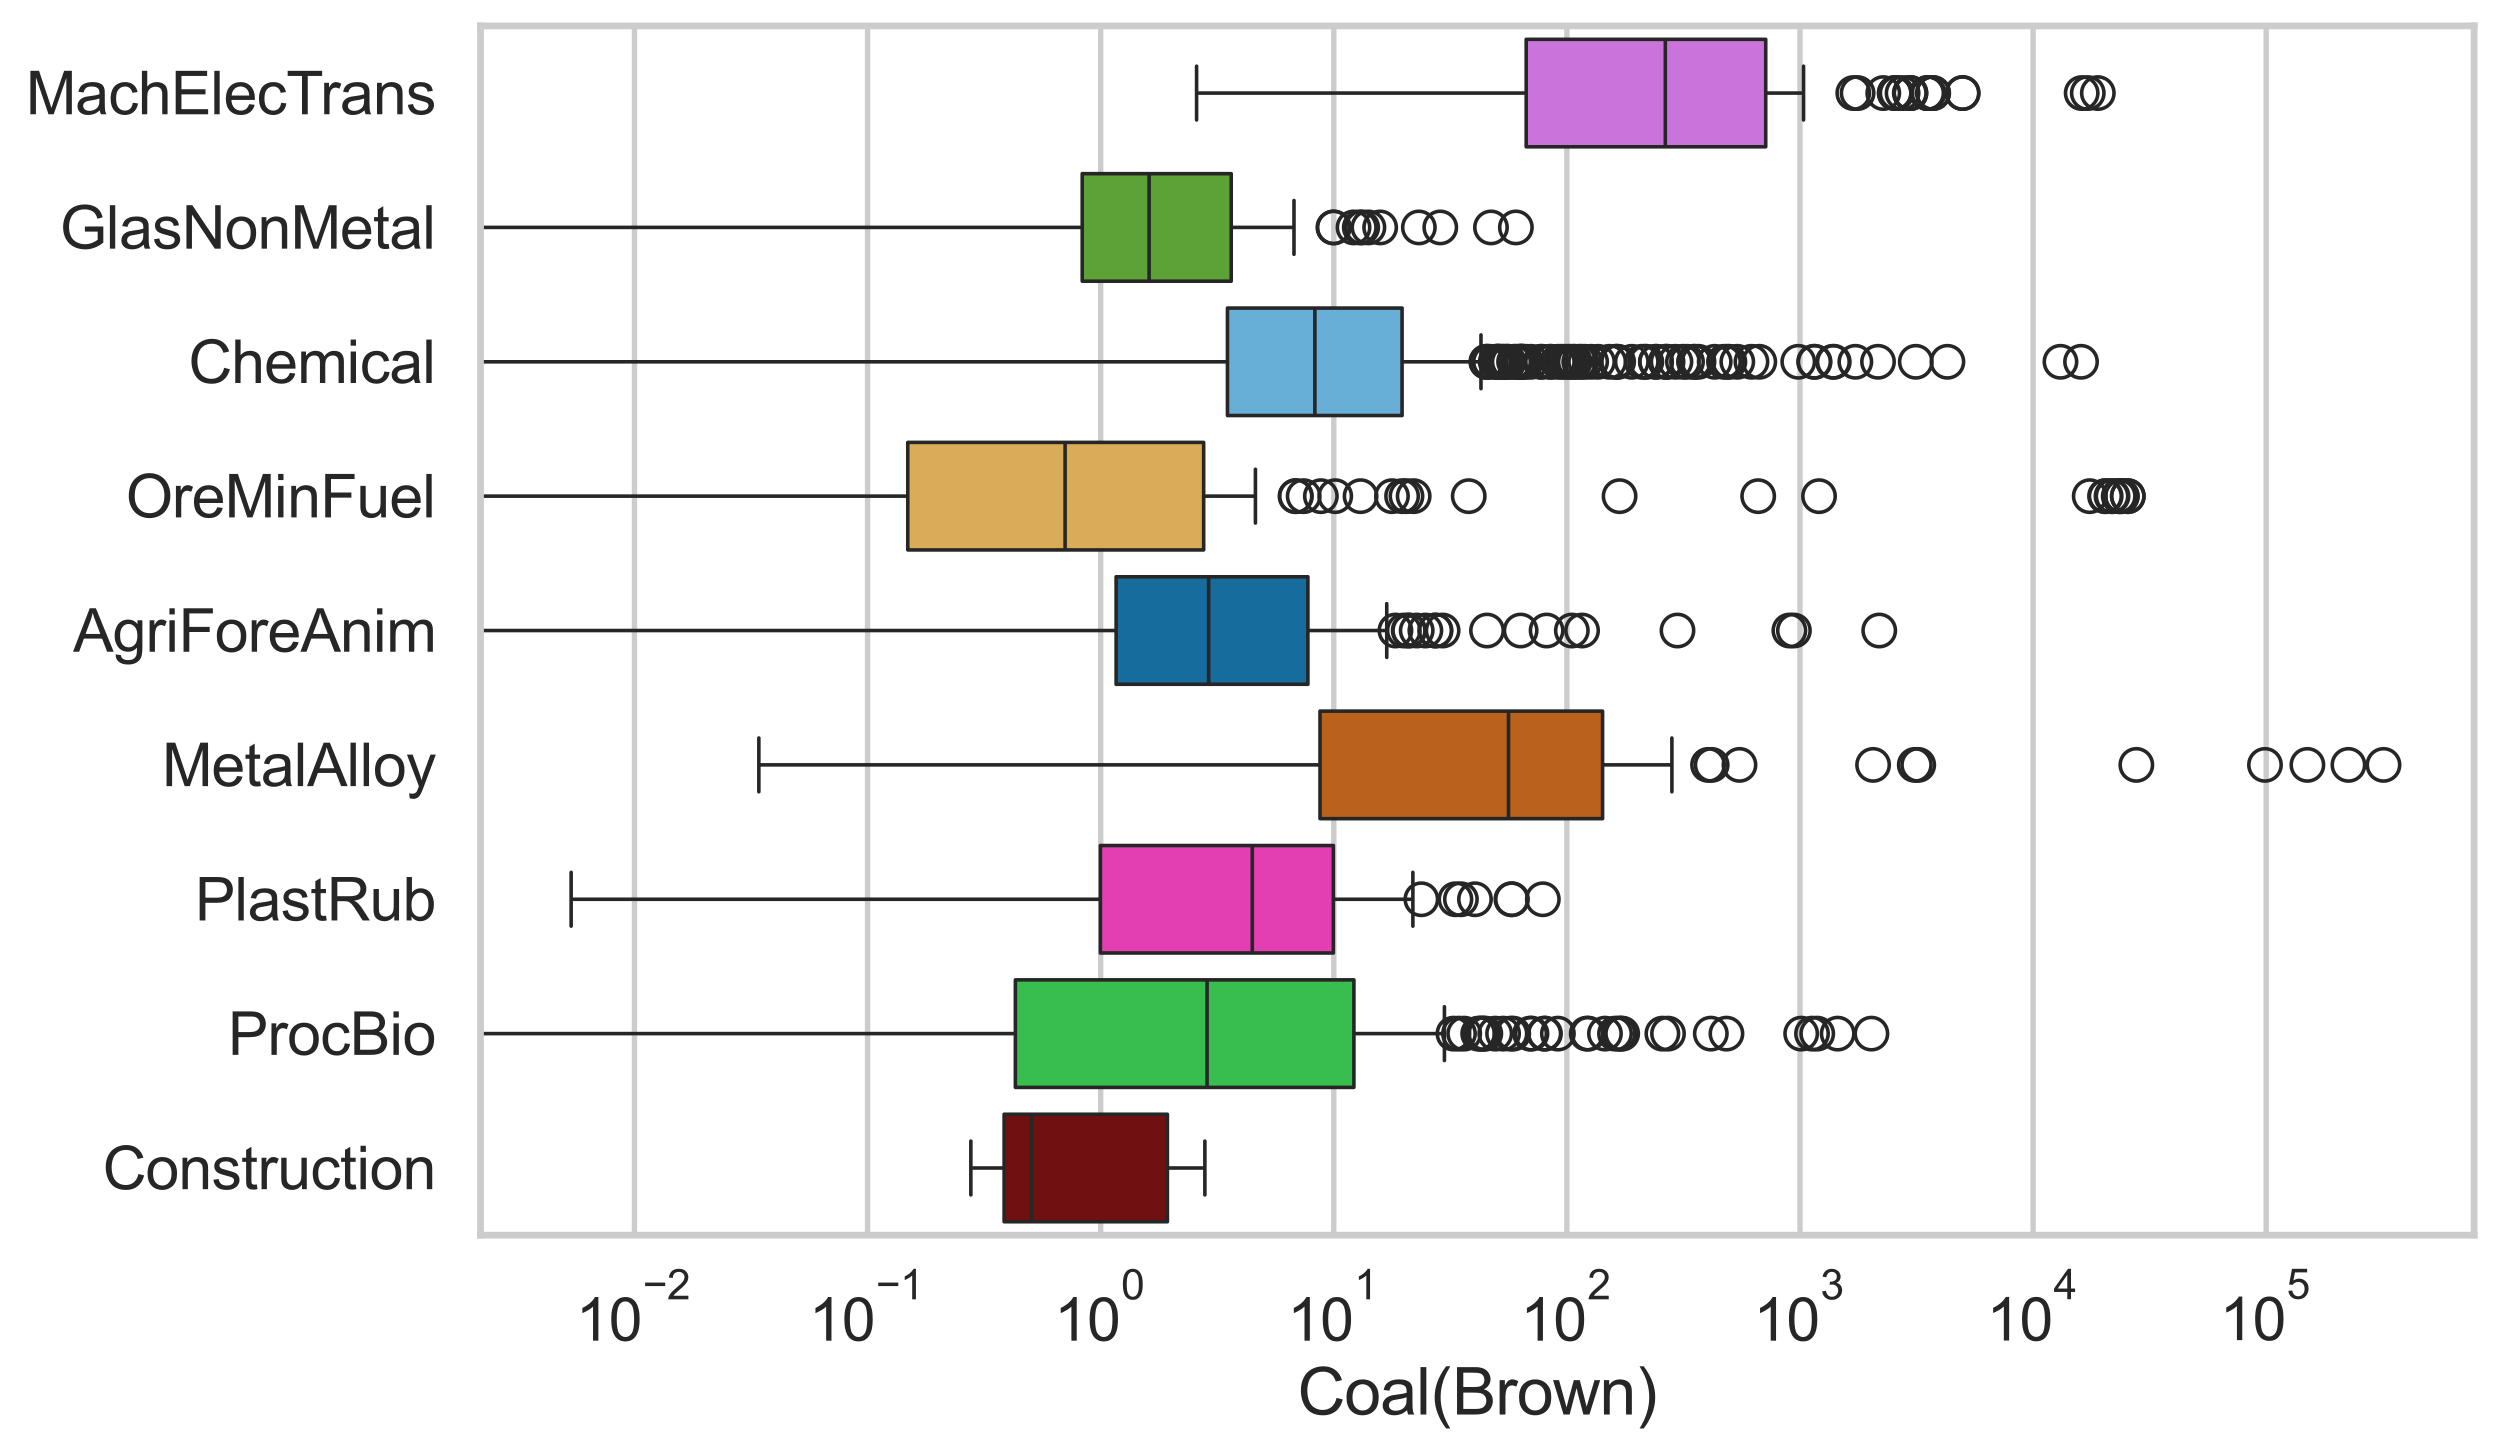 <?xml version="1.0" encoding="utf-8" standalone="no"?>
<!DOCTYPE svg PUBLIC "-//W3C//DTD SVG 1.1//EN"
  "http://www.w3.org/Graphics/SVG/1.1/DTD/svg11.dtd">
<svg xmlns:xlink="http://www.w3.org/1999/xlink" width="695.577pt" height="404.551pt" viewBox="0 0 695.577 404.551" xmlns="http://www.w3.org/2000/svg" version="1.1">
 <defs>
  <style type="text/css">*{stroke-linejoin: round; stroke-linecap: butt}</style>
 </defs>
 <g id="figure_1">
  <g id="patch_1">
   <path d="M 0 404.551 
L 695.577 404.551 
L 695.577 0 
L 0 0 
z
" style="fill: #ffffff"/>
  </g>
  <g id="axes_1">
   <g id="patch_2">
    <path d="M 133.697 343.665 
L 688.377 343.665 
L 688.377 7.2 
L 133.697 7.2 
z
" style="fill: #ffffff"/>
   </g>
   <g id="matplotlib.axis_1">
    <g id="xtick_1">
     <g id="line2d_1">
      <path d="M 176.527 343.665 
L 176.527 7.2 
" clip-path="url(#pd2c108f493)" style="fill: none; stroke: #cccccc; stroke-width: 1.5; stroke-linecap: round"/>
     </g>
     <g id="text_1">
      <!-- $\mathdefault{10^{-2}}$ -->
      <g style="fill: #262626" transform="translate(160.192 373.18) scale(0.165 -0.165)">
       <defs>
        <path id="ArialMT-31" d="M 2384 0 
L 1822 0 
L 1822 3584 
Q 1619 3391 1289 3197 
Q 959 3003 697 2906 
L 697 3450 
Q 1169 3672 1522 3987 
Q 1875 4303 2022 4600 
L 2384 4600 
L 2384 0 
z
" transform="scale(0.016)"/>
        <path id="ArialMT-30" d="M 266 2259 
Q 266 3072 433 3567 
Q 600 4063 929 4331 
Q 1259 4600 1759 4600 
Q 2128 4600 2406 4451 
Q 2684 4303 2865 4023 
Q 3047 3744 3150 3342 
Q 3253 2941 3253 2259 
Q 3253 1453 3087 958 
Q 2922 463 2592 192 
Q 2263 -78 1759 -78 
Q 1097 -78 719 397 
Q 266 969 266 2259 
z
M 844 2259 
Q 844 1131 1108 757 
Q 1372 384 1759 384 
Q 2147 384 2411 759 
Q 2675 1134 2675 2259 
Q 2675 3391 2411 3762 
Q 2147 4134 1753 4134 
Q 1366 4134 1134 3806 
Q 844 3388 844 2259 
z
" transform="scale(0.016)"/>
        <path id="ArialMT-2212" d="M 3381 1997 
L 356 1997 
L 356 2522 
L 3381 2522 
L 3381 1997 
z
" transform="scale(0.016)"/>
        <path id="ArialMT-32" d="M 3222 541 
L 3222 0 
L 194 0 
Q 188 203 259 391 
Q 375 700 629 1000 
Q 884 1300 1366 1694 
Q 2113 2306 2375 2664 
Q 2638 3022 2638 3341 
Q 2638 3675 2398 3904 
Q 2159 4134 1775 4134 
Q 1369 4134 1125 3890 
Q 881 3647 878 3216 
L 300 3275 
Q 359 3922 746 4261 
Q 1134 4600 1788 4600 
Q 2447 4600 2831 4234 
Q 3216 3869 3216 3328 
Q 3216 3053 3103 2787 
Q 2991 2522 2730 2228 
Q 2469 1934 1863 1422 
Q 1356 997 1212 845 
Q 1069 694 975 541 
L 3222 541 
z
" transform="scale(0.016)"/>
       </defs>
       <use xlink:href="#ArialMT-31" transform="translate(0 0.994)"/>
       <use xlink:href="#ArialMT-30" transform="translate(55.615 0.994)"/>
       <use xlink:href="#ArialMT-2212" transform="translate(112.973 70.688) scale(0.7)"/>
       <use xlink:href="#ArialMT-32" transform="translate(153.852 70.688) scale(0.7)"/>
      </g>
     </g>
    </g>
    <g id="xtick_2">
     <g id="line2d_2">
      <path d="M 241.383 343.665 
L 241.383 7.2 
" clip-path="url(#pd2c108f493)" style="fill: none; stroke: #cccccc; stroke-width: 1.5; stroke-linecap: round"/>
     </g>
     <g id="text_2">
      <!-- $\mathdefault{10^{-1}}$ -->
      <g style="fill: #262626" transform="translate(225.048 373.18) scale(0.165 -0.165)">
       <use xlink:href="#ArialMT-31" transform="translate(0 0.994)"/>
       <use xlink:href="#ArialMT-30" transform="translate(55.615 0.994)"/>
       <use xlink:href="#ArialMT-2212" transform="translate(112.973 70.688) scale(0.7)"/>
       <use xlink:href="#ArialMT-31" transform="translate(153.852 70.688) scale(0.7)"/>
      </g>
     </g>
    </g>
    <g id="xtick_3">
     <g id="line2d_3">
      <path d="M 306.24 343.665 
L 306.24 7.2 
" clip-path="url(#pd2c108f493)" style="fill: none; stroke: #cccccc; stroke-width: 1.5; stroke-linecap: round"/>
     </g>
     <g id="text_3">
      <!-- $\mathdefault{10^{0}}$ -->
      <g style="fill: #262626" transform="translate(293.287 373.18) scale(0.165 -0.165)">
       <use xlink:href="#ArialMT-31" transform="translate(0 0.994)"/>
       <use xlink:href="#ArialMT-30" transform="translate(55.615 0.994)"/>
       <use xlink:href="#ArialMT-30" transform="translate(112.973 70.688) scale(0.7)"/>
      </g>
     </g>
    </g>
    <g id="xtick_4">
     <g id="line2d_4">
      <path d="M 371.097 343.665 
L 371.097 7.2 
" clip-path="url(#pd2c108f493)" style="fill: none; stroke: #cccccc; stroke-width: 1.5; stroke-linecap: round"/>
     </g>
     <g id="text_4">
      <!-- $\mathdefault{10^{1}}$ -->
      <g style="fill: #262626" transform="translate(358.144 373.18) scale(0.165 -0.165)">
       <use xlink:href="#ArialMT-31" transform="translate(0 0.994)"/>
       <use xlink:href="#ArialMT-30" transform="translate(55.615 0.994)"/>
       <use xlink:href="#ArialMT-31" transform="translate(112.973 70.688) scale(0.7)"/>
      </g>
     </g>
    </g>
    <g id="xtick_5">
     <g id="line2d_5">
      <path d="M 435.953 343.665 
L 435.953 7.2 
" clip-path="url(#pd2c108f493)" style="fill: none; stroke: #cccccc; stroke-width: 1.5; stroke-linecap: round"/>
     </g>
     <g id="text_5">
      <!-- $\mathdefault{10^{2}}$ -->
      <g style="fill: #262626" transform="translate(423.001 373.18) scale(0.165 -0.165)">
       <use xlink:href="#ArialMT-31" transform="translate(0 0.994)"/>
       <use xlink:href="#ArialMT-30" transform="translate(55.615 0.994)"/>
       <use xlink:href="#ArialMT-32" transform="translate(112.973 70.688) scale(0.7)"/>
      </g>
     </g>
    </g>
    <g id="xtick_6">
     <g id="line2d_6">
      <path d="M 500.81 343.665 
L 500.81 7.2 
" clip-path="url(#pd2c108f493)" style="fill: none; stroke: #cccccc; stroke-width: 1.5; stroke-linecap: round"/>
     </g>
     <g id="text_6">
      <!-- $\mathdefault{10^{3}}$ -->
      <g style="fill: #262626" transform="translate(487.857 373.18) scale(0.165 -0.165)">
       <defs>
        <path id="ArialMT-33" d="M 269 1209 
L 831 1284 
Q 928 806 1161 595 
Q 1394 384 1728 384 
Q 2125 384 2398 659 
Q 2672 934 2672 1341 
Q 2672 1728 2419 1979 
Q 2166 2231 1775 2231 
Q 1616 2231 1378 2169 
L 1441 2663 
Q 1497 2656 1531 2656 
Q 1891 2656 2178 2843 
Q 2466 3031 2466 3422 
Q 2466 3731 2256 3934 
Q 2047 4138 1716 4138 
Q 1388 4138 1169 3931 
Q 950 3725 888 3313 
L 325 3413 
Q 428 3978 793 4289 
Q 1159 4600 1703 4600 
Q 2078 4600 2393 4439 
Q 2709 4278 2876 4000 
Q 3044 3722 3044 3409 
Q 3044 3113 2884 2869 
Q 2725 2625 2413 2481 
Q 2819 2388 3044 2092 
Q 3269 1797 3269 1353 
Q 3269 753 2831 336 
Q 2394 -81 1725 -81 
Q 1122 -81 723 278 
Q 325 638 269 1209 
z
" transform="scale(0.016)"/>
       </defs>
       <use xlink:href="#ArialMT-31" transform="translate(0 0.994)"/>
       <use xlink:href="#ArialMT-30" transform="translate(55.615 0.994)"/>
       <use xlink:href="#ArialMT-33" transform="translate(112.973 70.688) scale(0.7)"/>
      </g>
     </g>
    </g>
    <g id="xtick_7">
     <g id="line2d_7">
      <path d="M 565.667 343.665 
L 565.667 7.2 
" clip-path="url(#pd2c108f493)" style="fill: none; stroke: #cccccc; stroke-width: 1.5; stroke-linecap: round"/>
     </g>
     <g id="text_7">
      <!-- $\mathdefault{10^{4}}$ -->
      <g style="fill: #262626" transform="translate(552.714 373.015) scale(0.165 -0.165)">
       <defs>
        <path id="ArialMT-34" d="M 2069 0 
L 2069 1097 
L 81 1097 
L 81 1613 
L 2172 4581 
L 2631 4581 
L 2631 1613 
L 3250 1613 
L 3250 1097 
L 2631 1097 
L 2631 0 
L 2069 0 
z
M 2069 1613 
L 2069 3678 
L 634 1613 
L 2069 1613 
z
" transform="scale(0.016)"/>
       </defs>
       <use xlink:href="#ArialMT-31" transform="translate(0 0.202)"/>
       <use xlink:href="#ArialMT-30" transform="translate(55.615 0.202)"/>
       <use xlink:href="#ArialMT-34" transform="translate(112.973 69.895) scale(0.7)"/>
      </g>
     </g>
    </g>
    <g id="xtick_8">
     <g id="line2d_8">
      <path d="M 630.523 343.665 
L 630.523 7.2 
" clip-path="url(#pd2c108f493)" style="fill: none; stroke: #cccccc; stroke-width: 1.5; stroke-linecap: round"/>
     </g>
     <g id="text_8">
      <!-- $\mathdefault{10^{5}}$ -->
      <g style="fill: #262626" transform="translate(617.571 373.015) scale(0.165 -0.165)">
       <defs>
        <path id="ArialMT-35" d="M 266 1200 
L 856 1250 
Q 922 819 1161 601 
Q 1400 384 1738 384 
Q 2144 384 2425 690 
Q 2706 997 2706 1503 
Q 2706 1984 2436 2262 
Q 2166 2541 1728 2541 
Q 1456 2541 1237 2417 
Q 1019 2294 894 2097 
L 366 2166 
L 809 4519 
L 3088 4519 
L 3088 3981 
L 1259 3981 
L 1013 2750 
Q 1425 3038 1878 3038 
Q 2478 3038 2890 2622 
Q 3303 2206 3303 1553 
Q 3303 931 2941 478 
Q 2500 -78 1738 -78 
Q 1113 -78 717 272 
Q 322 622 266 1200 
z
" transform="scale(0.016)"/>
       </defs>
       <use xlink:href="#ArialMT-31" transform="translate(0 0.88)"/>
       <use xlink:href="#ArialMT-30" transform="translate(55.615 0.88)"/>
       <use xlink:href="#ArialMT-35" transform="translate(112.973 70.573) scale(0.7)"/>
      </g>
     </g>
    </g>
    <g id="xtick_9"/>
    <g id="xtick_10"/>
    <g id="xtick_11"/>
    <g id="xtick_12"/>
    <g id="xtick_13"/>
    <g id="xtick_14"/>
    <g id="xtick_15"/>
    <g id="xtick_16"/>
    <g id="xtick_17"/>
    <g id="xtick_18"/>
    <g id="xtick_19"/>
    <g id="xtick_20"/>
    <g id="xtick_21"/>
    <g id="xtick_22"/>
    <g id="xtick_23"/>
    <g id="xtick_24"/>
    <g id="xtick_25"/>
    <g id="xtick_26"/>
    <g id="xtick_27"/>
    <g id="xtick_28"/>
    <g id="xtick_29"/>
    <g id="xtick_30"/>
    <g id="xtick_31"/>
    <g id="xtick_32"/>
    <g id="xtick_33"/>
    <g id="xtick_34"/>
    <g id="xtick_35"/>
    <g id="xtick_36"/>
    <g id="xtick_37"/>
    <g id="xtick_38"/>
    <g id="xtick_39"/>
    <g id="xtick_40"/>
    <g id="xtick_41"/>
    <g id="xtick_42"/>
    <g id="xtick_43"/>
    <g id="xtick_44"/>
    <g id="xtick_45"/>
    <g id="xtick_46"/>
    <g id="xtick_47"/>
    <g id="xtick_48"/>
    <g id="xtick_49"/>
    <g id="xtick_50"/>
    <g id="xtick_51"/>
    <g id="xtick_52"/>
    <g id="xtick_53"/>
    <g id="xtick_54"/>
    <g id="xtick_55"/>
    <g id="xtick_56"/>
    <g id="xtick_57"/>
    <g id="xtick_58"/>
    <g id="xtick_59"/>
    <g id="xtick_60"/>
    <g id="xtick_61"/>
    <g id="xtick_62"/>
    <g id="xtick_63"/>
    <g id="xtick_64"/>
    <g id="xtick_65"/>
    <g id="xtick_66"/>
    <g id="xtick_67"/>
    <g id="xtick_68"/>
    <g id="xtick_69"/>
    <g id="xtick_70"/>
    <g id="xtick_71"/>
    <g id="xtick_72"/>
    <g id="xtick_73"/>
    <g id="xtick_74"/>
    <g id="xtick_75"/>
    <g id="xtick_76"/>
    <g id="xtick_77"/>
    <g id="text_9">
     <!-- Coal(Brown) -->
     <g style="fill: #262626" transform="translate(361.025 393.563) scale(0.18 -0.18)">
      <defs>
       <path id="ArialMT-43" d="M 3763 1606 
L 4369 1453 
Q 4178 706 3683 314 
Q 3188 -78 2472 -78 
Q 1731 -78 1267 223 
Q 803 525 561 1097 
Q 319 1669 319 2325 
Q 319 3041 592 3573 
Q 866 4106 1370 4382 
Q 1875 4659 2481 4659 
Q 3169 4659 3637 4309 
Q 4106 3959 4291 3325 
L 3694 3184 
Q 3534 3684 3231 3912 
Q 2928 4141 2469 4141 
Q 1941 4141 1586 3887 
Q 1231 3634 1087 3207 
Q 944 2781 944 2328 
Q 944 1744 1114 1308 
Q 1284 872 1643 656 
Q 2003 441 2422 441 
Q 2931 441 3284 734 
Q 3638 1028 3763 1606 
z
" transform="scale(0.016)"/>
       <path id="ArialMT-6f" d="M 213 1659 
Q 213 2581 725 3025 
Q 1153 3394 1769 3394 
Q 2453 3394 2887 2945 
Q 3322 2497 3322 1706 
Q 3322 1066 3130 698 
Q 2938 331 2570 128 
Q 2203 -75 1769 -75 
Q 1072 -75 642 372 
Q 213 819 213 1659 
z
M 791 1659 
Q 791 1022 1069 705 
Q 1347 388 1769 388 
Q 2188 388 2466 706 
Q 2744 1025 2744 1678 
Q 2744 2294 2464 2611 
Q 2184 2928 1769 2928 
Q 1347 2928 1069 2612 
Q 791 2297 791 1659 
z
" transform="scale(0.016)"/>
       <path id="ArialMT-61" d="M 2588 409 
Q 2275 144 1986 34 
Q 1697 -75 1366 -75 
Q 819 -75 525 192 
Q 231 459 231 875 
Q 231 1119 342 1320 
Q 453 1522 633 1644 
Q 813 1766 1038 1828 
Q 1203 1872 1538 1913 
Q 2219 1994 2541 2106 
Q 2544 2222 2544 2253 
Q 2544 2597 2384 2738 
Q 2169 2928 1744 2928 
Q 1347 2928 1158 2789 
Q 969 2650 878 2297 
L 328 2372 
Q 403 2725 575 2942 
Q 747 3159 1072 3276 
Q 1397 3394 1825 3394 
Q 2250 3394 2515 3294 
Q 2781 3194 2906 3042 
Q 3031 2891 3081 2659 
Q 3109 2516 3109 2141 
L 3109 1391 
Q 3109 606 3145 398 
Q 3181 191 3288 0 
L 2700 0 
Q 2613 175 2588 409 
z
M 2541 1666 
Q 2234 1541 1622 1453 
Q 1275 1403 1131 1340 
Q 988 1278 909 1158 
Q 831 1038 831 891 
Q 831 666 1001 516 
Q 1172 366 1500 366 
Q 1825 366 2078 508 
Q 2331 650 2450 897 
Q 2541 1088 2541 1459 
L 2541 1666 
z
" transform="scale(0.016)"/>
       <path id="ArialMT-6c" d="M 409 0 
L 409 4581 
L 972 4581 
L 972 0 
L 409 0 
z
" transform="scale(0.016)"/>
       <path id="ArialMT-28" d="M 1497 -1347 
Q 1031 -759 709 28 
Q 388 816 388 1659 
Q 388 2403 628 3084 
Q 909 3875 1497 4659 
L 1900 4659 
Q 1522 4009 1400 3731 
Q 1209 3300 1100 2831 
Q 966 2247 966 1656 
Q 966 153 1900 -1347 
L 1497 -1347 
z
" transform="scale(0.016)"/>
       <path id="ArialMT-42" d="M 469 0 
L 469 4581 
L 2188 4581 
Q 2713 4581 3030 4442 
Q 3347 4303 3526 4014 
Q 3706 3725 3706 3409 
Q 3706 3116 3547 2856 
Q 3388 2597 3066 2438 
Q 3481 2316 3704 2022 
Q 3928 1728 3928 1328 
Q 3928 1006 3792 729 
Q 3656 453 3456 303 
Q 3256 153 2954 76 
Q 2653 0 2216 0 
L 469 0 
z
M 1075 2656 
L 2066 2656 
Q 2469 2656 2644 2709 
Q 2875 2778 2992 2937 
Q 3109 3097 3109 3338 
Q 3109 3566 3000 3739 
Q 2891 3913 2687 3977 
Q 2484 4041 1991 4041 
L 1075 4041 
L 1075 2656 
z
M 1075 541 
L 2216 541 
Q 2509 541 2628 563 
Q 2838 600 2978 687 
Q 3119 775 3209 942 
Q 3300 1109 3300 1328 
Q 3300 1584 3169 1773 
Q 3038 1963 2805 2039 
Q 2572 2116 2134 2116 
L 1075 2116 
L 1075 541 
z
" transform="scale(0.016)"/>
       <path id="ArialMT-72" d="M 416 0 
L 416 3319 
L 922 3319 
L 922 2816 
Q 1116 3169 1280 3281 
Q 1444 3394 1641 3394 
Q 1925 3394 2219 3213 
L 2025 2691 
Q 1819 2813 1613 2813 
Q 1428 2813 1281 2702 
Q 1134 2591 1072 2394 
Q 978 2094 978 1738 
L 978 0 
L 416 0 
z
" transform="scale(0.016)"/>
       <path id="ArialMT-77" d="M 1034 0 
L 19 3319 
L 600 3319 
L 1128 1403 
L 1325 691 
Q 1338 744 1497 1375 
L 2025 3319 
L 2603 3319 
L 3100 1394 
L 3266 759 
L 3456 1400 
L 4025 3319 
L 4572 3319 
L 3534 0 
L 2950 0 
L 2422 1988 
L 2294 2553 
L 1622 0 
L 1034 0 
z
" transform="scale(0.016)"/>
       <path id="ArialMT-6e" d="M 422 0 
L 422 3319 
L 928 3319 
L 928 2847 
Q 1294 3394 1984 3394 
Q 2284 3394 2536 3286 
Q 2788 3178 2913 3003 
Q 3038 2828 3088 2588 
Q 3119 2431 3119 2041 
L 3119 0 
L 2556 0 
L 2556 2019 
Q 2556 2363 2490 2533 
Q 2425 2703 2258 2804 
Q 2091 2906 1866 2906 
Q 1506 2906 1245 2678 
Q 984 2450 984 1813 
L 984 0 
L 422 0 
z
" transform="scale(0.016)"/>
       <path id="ArialMT-29" d="M 791 -1347 
L 388 -1347 
Q 1322 153 1322 1656 
Q 1322 2244 1188 2822 
Q 1081 3291 891 3722 
Q 769 4003 388 4659 
L 791 4659 
Q 1378 3875 1659 3084 
Q 1900 2403 1900 1659 
Q 1900 816 1576 28 
Q 1253 -759 791 -1347 
z
" transform="scale(0.016)"/>
      </defs>
      <use xlink:href="#ArialMT-43"/>
      <use xlink:href="#ArialMT-6f" transform="translate(72.217 0)"/>
      <use xlink:href="#ArialMT-61" transform="translate(127.832 0)"/>
      <use xlink:href="#ArialMT-6c" transform="translate(183.447 0)"/>
      <use xlink:href="#ArialMT-28" transform="translate(205.664 0)"/>
      <use xlink:href="#ArialMT-42" transform="translate(238.965 0)"/>
      <use xlink:href="#ArialMT-72" transform="translate(305.664 0)"/>
      <use xlink:href="#ArialMT-6f" transform="translate(338.965 0)"/>
      <use xlink:href="#ArialMT-77" transform="translate(394.58 0)"/>
      <use xlink:href="#ArialMT-6e" transform="translate(466.797 0)"/>
      <use xlink:href="#ArialMT-29" transform="translate(522.412 0)"/>
     </g>
    </g>
   </g>
   <g id="matplotlib.axis_2">
    <g id="ytick_1">
     <g id="text_10">
      <!-- MachElecTrans -->
      <g style="fill: #262626" transform="translate(7.2 31.798) scale(0.165 -0.165)">
       <defs>
        <path id="ArialMT-4d" d="M 475 0 
L 475 4581 
L 1388 4581 
L 2472 1338 
Q 2622 884 2691 659 
Q 2769 909 2934 1394 
L 4031 4581 
L 4847 4581 
L 4847 0 
L 4263 0 
L 4263 3834 
L 2931 0 
L 2384 0 
L 1059 3900 
L 1059 0 
L 475 0 
z
" transform="scale(0.016)"/>
        <path id="ArialMT-63" d="M 2588 1216 
L 3141 1144 
Q 3050 572 2676 248 
Q 2303 -75 1759 -75 
Q 1078 -75 664 370 
Q 250 816 250 1647 
Q 250 2184 428 2587 
Q 606 2991 970 3192 
Q 1334 3394 1763 3394 
Q 2303 3394 2647 3120 
Q 2991 2847 3088 2344 
L 2541 2259 
Q 2463 2594 2264 2762 
Q 2066 2931 1784 2931 
Q 1359 2931 1093 2626 
Q 828 2322 828 1663 
Q 828 994 1084 691 
Q 1341 388 1753 388 
Q 2084 388 2306 591 
Q 2528 794 2588 1216 
z
" transform="scale(0.016)"/>
        <path id="ArialMT-68" d="M 422 0 
L 422 4581 
L 984 4581 
L 984 2938 
Q 1378 3394 1978 3394 
Q 2347 3394 2619 3248 
Q 2891 3103 3008 2847 
Q 3125 2591 3125 2103 
L 3125 0 
L 2563 0 
L 2563 2103 
Q 2563 2525 2380 2717 
Q 2197 2909 1863 2909 
Q 1613 2909 1392 2779 
Q 1172 2650 1078 2428 
Q 984 2206 984 1816 
L 984 0 
L 422 0 
z
" transform="scale(0.016)"/>
        <path id="ArialMT-45" d="M 506 0 
L 506 4581 
L 3819 4581 
L 3819 4041 
L 1113 4041 
L 1113 2638 
L 3647 2638 
L 3647 2100 
L 1113 2100 
L 1113 541 
L 3925 541 
L 3925 0 
L 506 0 
z
" transform="scale(0.016)"/>
        <path id="ArialMT-65" d="M 2694 1069 
L 3275 997 
Q 3138 488 2766 206 
Q 2394 -75 1816 -75 
Q 1088 -75 661 373 
Q 234 822 234 1631 
Q 234 2469 665 2931 
Q 1097 3394 1784 3394 
Q 2450 3394 2872 2941 
Q 3294 2488 3294 1666 
Q 3294 1616 3291 1516 
L 816 1516 
Q 847 969 1125 678 
Q 1403 388 1819 388 
Q 2128 388 2347 550 
Q 2566 713 2694 1069 
z
M 847 1978 
L 2700 1978 
Q 2663 2397 2488 2606 
Q 2219 2931 1791 2931 
Q 1403 2931 1139 2672 
Q 875 2413 847 1978 
z
" transform="scale(0.016)"/>
        <path id="ArialMT-54" d="M 1659 0 
L 1659 4041 
L 150 4041 
L 150 4581 
L 3781 4581 
L 3781 4041 
L 2266 4041 
L 2266 0 
L 1659 0 
z
" transform="scale(0.016)"/>
        <path id="ArialMT-73" d="M 197 991 
L 753 1078 
Q 800 744 1014 566 
Q 1228 388 1613 388 
Q 2000 388 2187 545 
Q 2375 703 2375 916 
Q 2375 1106 2209 1216 
Q 2094 1291 1634 1406 
Q 1016 1563 777 1677 
Q 538 1791 414 1992 
Q 291 2194 291 2438 
Q 291 2659 392 2848 
Q 494 3038 669 3163 
Q 800 3259 1026 3326 
Q 1253 3394 1513 3394 
Q 1903 3394 2198 3281 
Q 2494 3169 2634 2976 
Q 2775 2784 2828 2463 
L 2278 2388 
Q 2241 2644 2061 2787 
Q 1881 2931 1553 2931 
Q 1166 2931 1000 2803 
Q 834 2675 834 2503 
Q 834 2394 903 2306 
Q 972 2216 1119 2156 
Q 1203 2125 1616 2013 
Q 2213 1853 2448 1751 
Q 2684 1650 2818 1456 
Q 2953 1263 2953 975 
Q 2953 694 2789 445 
Q 2625 197 2315 61 
Q 2006 -75 1616 -75 
Q 969 -75 630 194 
Q 291 463 197 991 
z
" transform="scale(0.016)"/>
       </defs>
       <use xlink:href="#ArialMT-4d"/>
       <use xlink:href="#ArialMT-61" transform="translate(83.301 0)"/>
       <use xlink:href="#ArialMT-63" transform="translate(138.916 0)"/>
       <use xlink:href="#ArialMT-68" transform="translate(188.916 0)"/>
       <use xlink:href="#ArialMT-45" transform="translate(244.531 0)"/>
       <use xlink:href="#ArialMT-6c" transform="translate(311.23 0)"/>
       <use xlink:href="#ArialMT-65" transform="translate(333.447 0)"/>
       <use xlink:href="#ArialMT-63" transform="translate(389.062 0)"/>
       <use xlink:href="#ArialMT-54" transform="translate(439.062 0)"/>
       <use xlink:href="#ArialMT-72" transform="translate(496.396 0)"/>
       <use xlink:href="#ArialMT-61" transform="translate(529.697 0)"/>
       <use xlink:href="#ArialMT-6e" transform="translate(585.312 0)"/>
       <use xlink:href="#ArialMT-73" transform="translate(640.928 0)"/>
      </g>
     </g>
    </g>
    <g id="ytick_2">
     <g id="text_11">
      <!-- GlasNonMetal -->
      <g style="fill: #262626" transform="translate(16.659 69.183) scale(0.165 -0.165)">
       <defs>
        <path id="ArialMT-47" d="M 2638 1797 
L 2638 2334 
L 4578 2338 
L 4578 638 
Q 4131 281 3656 101 
Q 3181 -78 2681 -78 
Q 2006 -78 1454 211 
Q 903 500 622 1047 
Q 341 1594 341 2269 
Q 341 2938 620 3517 
Q 900 4097 1425 4378 
Q 1950 4659 2634 4659 
Q 3131 4659 3532 4498 
Q 3934 4338 4162 4050 
Q 4391 3763 4509 3300 
L 3963 3150 
Q 3859 3500 3706 3700 
Q 3553 3900 3268 4020 
Q 2984 4141 2638 4141 
Q 2222 4141 1919 4014 
Q 1616 3888 1430 3681 
Q 1244 3475 1141 3228 
Q 966 2803 966 2306 
Q 966 1694 1177 1281 
Q 1388 869 1791 669 
Q 2194 469 2647 469 
Q 3041 469 3416 620 
Q 3791 772 3984 944 
L 3984 1797 
L 2638 1797 
z
" transform="scale(0.016)"/>
        <path id="ArialMT-4e" d="M 488 0 
L 488 4581 
L 1109 4581 
L 3516 984 
L 3516 4581 
L 4097 4581 
L 4097 0 
L 3475 0 
L 1069 3600 
L 1069 0 
L 488 0 
z
" transform="scale(0.016)"/>
        <path id="ArialMT-74" d="M 1650 503 
L 1731 6 
Q 1494 -44 1306 -44 
Q 1000 -44 831 53 
Q 663 150 594 308 
Q 525 466 525 972 
L 525 2881 
L 113 2881 
L 113 3319 
L 525 3319 
L 525 4141 
L 1084 4478 
L 1084 3319 
L 1650 3319 
L 1650 2881 
L 1084 2881 
L 1084 941 
Q 1084 700 1114 631 
Q 1144 563 1211 522 
Q 1278 481 1403 481 
Q 1497 481 1650 503 
z
" transform="scale(0.016)"/>
       </defs>
       <use xlink:href="#ArialMT-47"/>
       <use xlink:href="#ArialMT-6c" transform="translate(77.783 0)"/>
       <use xlink:href="#ArialMT-61" transform="translate(100 0)"/>
       <use xlink:href="#ArialMT-73" transform="translate(155.615 0)"/>
       <use xlink:href="#ArialMT-4e" transform="translate(205.615 0)"/>
       <use xlink:href="#ArialMT-6f" transform="translate(277.832 0)"/>
       <use xlink:href="#ArialMT-6e" transform="translate(333.447 0)"/>
       <use xlink:href="#ArialMT-4d" transform="translate(389.062 0)"/>
       <use xlink:href="#ArialMT-65" transform="translate(472.363 0)"/>
       <use xlink:href="#ArialMT-74" transform="translate(527.979 0)"/>
       <use xlink:href="#ArialMT-61" transform="translate(555.762 0)"/>
       <use xlink:href="#ArialMT-6c" transform="translate(611.377 0)"/>
      </g>
     </g>
    </g>
    <g id="ytick_3">
     <g id="text_12">
      <!-- Chemical -->
      <g style="fill: #262626" transform="translate(52.428 106.568) scale(0.165 -0.165)">
       <defs>
        <path id="ArialMT-6d" d="M 422 0 
L 422 3319 
L 925 3319 
L 925 2853 
Q 1081 3097 1340 3245 
Q 1600 3394 1931 3394 
Q 2300 3394 2536 3241 
Q 2772 3088 2869 2813 
Q 3263 3394 3894 3394 
Q 4388 3394 4653 3120 
Q 4919 2847 4919 2278 
L 4919 0 
L 4359 0 
L 4359 2091 
Q 4359 2428 4304 2576 
Q 4250 2725 4106 2815 
Q 3963 2906 3769 2906 
Q 3419 2906 3187 2673 
Q 2956 2441 2956 1928 
L 2956 0 
L 2394 0 
L 2394 2156 
Q 2394 2531 2256 2718 
Q 2119 2906 1806 2906 
Q 1569 2906 1367 2781 
Q 1166 2656 1075 2415 
Q 984 2175 984 1722 
L 984 0 
L 422 0 
z
" transform="scale(0.016)"/>
        <path id="ArialMT-69" d="M 425 3934 
L 425 4581 
L 988 4581 
L 988 3934 
L 425 3934 
z
M 425 0 
L 425 3319 
L 988 3319 
L 988 0 
L 425 0 
z
" transform="scale(0.016)"/>
       </defs>
       <use xlink:href="#ArialMT-43"/>
       <use xlink:href="#ArialMT-68" transform="translate(72.217 0)"/>
       <use xlink:href="#ArialMT-65" transform="translate(127.832 0)"/>
       <use xlink:href="#ArialMT-6d" transform="translate(183.447 0)"/>
       <use xlink:href="#ArialMT-69" transform="translate(266.748 0)"/>
       <use xlink:href="#ArialMT-63" transform="translate(288.965 0)"/>
       <use xlink:href="#ArialMT-61" transform="translate(338.965 0)"/>
       <use xlink:href="#ArialMT-6c" transform="translate(394.58 0)"/>
      </g>
     </g>
    </g>
    <g id="ytick_4">
     <g id="text_13">
      <!-- OreMinFuel -->
      <g style="fill: #262626" transform="translate(35.013 143.953) scale(0.165 -0.165)">
       <defs>
        <path id="ArialMT-4f" d="M 309 2231 
Q 309 3372 921 4017 
Q 1534 4663 2503 4663 
Q 3138 4663 3647 4359 
Q 4156 4056 4423 3514 
Q 4691 2972 4691 2284 
Q 4691 1588 4409 1038 
Q 4128 488 3612 205 
Q 3097 -78 2500 -78 
Q 1853 -78 1343 234 
Q 834 547 571 1087 
Q 309 1628 309 2231 
z
M 934 2222 
Q 934 1394 1379 917 
Q 1825 441 2497 441 
Q 3181 441 3623 922 
Q 4066 1403 4066 2288 
Q 4066 2847 3877 3264 
Q 3688 3681 3323 3911 
Q 2959 4141 2506 4141 
Q 1863 4141 1398 3698 
Q 934 3256 934 2222 
z
" transform="scale(0.016)"/>
        <path id="ArialMT-46" d="M 525 0 
L 525 4581 
L 3616 4581 
L 3616 4041 
L 1131 4041 
L 1131 2622 
L 3281 2622 
L 3281 2081 
L 1131 2081 
L 1131 0 
L 525 0 
z
" transform="scale(0.016)"/>
        <path id="ArialMT-75" d="M 2597 0 
L 2597 488 
Q 2209 -75 1544 -75 
Q 1250 -75 995 37 
Q 741 150 617 320 
Q 494 491 444 738 
Q 409 903 409 1263 
L 409 3319 
L 972 3319 
L 972 1478 
Q 972 1038 1006 884 
Q 1059 663 1231 536 
Q 1403 409 1656 409 
Q 1909 409 2131 539 
Q 2353 669 2445 892 
Q 2538 1116 2538 1541 
L 2538 3319 
L 3100 3319 
L 3100 0 
L 2597 0 
z
" transform="scale(0.016)"/>
       </defs>
       <use xlink:href="#ArialMT-4f"/>
       <use xlink:href="#ArialMT-72" transform="translate(77.783 0)"/>
       <use xlink:href="#ArialMT-65" transform="translate(111.084 0)"/>
       <use xlink:href="#ArialMT-4d" transform="translate(166.699 0)"/>
       <use xlink:href="#ArialMT-69" transform="translate(250 0)"/>
       <use xlink:href="#ArialMT-6e" transform="translate(272.217 0)"/>
       <use xlink:href="#ArialMT-46" transform="translate(327.832 0)"/>
       <use xlink:href="#ArialMT-75" transform="translate(388.916 0)"/>
       <use xlink:href="#ArialMT-65" transform="translate(444.531 0)"/>
       <use xlink:href="#ArialMT-6c" transform="translate(500.146 0)"/>
      </g>
     </g>
    </g>
    <g id="ytick_5">
     <g id="text_14">
      <!-- AgriForeAnim -->
      <g style="fill: #262626" transform="translate(20.341 181.337) scale(0.165 -0.165)">
       <defs>
        <path id="ArialMT-41" d="M -9 0 
L 1750 4581 
L 2403 4581 
L 4278 0 
L 3588 0 
L 3053 1388 
L 1138 1388 
L 634 0 
L -9 0 
z
M 1313 1881 
L 2866 1881 
L 2388 3150 
Q 2169 3728 2063 4100 
Q 1975 3659 1816 3225 
L 1313 1881 
z
" transform="scale(0.016)"/>
        <path id="ArialMT-67" d="M 319 -275 
L 866 -356 
Q 900 -609 1056 -725 
Q 1266 -881 1628 -881 
Q 2019 -881 2231 -725 
Q 2444 -569 2519 -288 
Q 2563 -116 2559 434 
Q 2191 0 1641 0 
Q 956 0 581 494 
Q 206 988 206 1678 
Q 206 2153 378 2554 
Q 550 2956 876 3175 
Q 1203 3394 1644 3394 
Q 2231 3394 2613 2919 
L 2613 3319 
L 3131 3319 
L 3131 450 
Q 3131 -325 2973 -648 
Q 2816 -972 2473 -1159 
Q 2131 -1347 1631 -1347 
Q 1038 -1347 672 -1080 
Q 306 -813 319 -275 
z
M 784 1719 
Q 784 1066 1043 766 
Q 1303 466 1694 466 
Q 2081 466 2343 764 
Q 2606 1063 2606 1700 
Q 2606 2309 2336 2618 
Q 2066 2928 1684 2928 
Q 1309 2928 1046 2623 
Q 784 2319 784 1719 
z
" transform="scale(0.016)"/>
       </defs>
       <use xlink:href="#ArialMT-41"/>
       <use xlink:href="#ArialMT-67" transform="translate(66.699 0)"/>
       <use xlink:href="#ArialMT-72" transform="translate(122.314 0)"/>
       <use xlink:href="#ArialMT-69" transform="translate(155.615 0)"/>
       <use xlink:href="#ArialMT-46" transform="translate(177.832 0)"/>
       <use xlink:href="#ArialMT-6f" transform="translate(238.916 0)"/>
       <use xlink:href="#ArialMT-72" transform="translate(294.531 0)"/>
       <use xlink:href="#ArialMT-65" transform="translate(327.832 0)"/>
       <use xlink:href="#ArialMT-41" transform="translate(383.447 0)"/>
       <use xlink:href="#ArialMT-6e" transform="translate(450.146 0)"/>
       <use xlink:href="#ArialMT-69" transform="translate(505.762 0)"/>
       <use xlink:href="#ArialMT-6d" transform="translate(527.979 0)"/>
      </g>
     </g>
    </g>
    <g id="ytick_6">
     <g id="text_15">
      <!-- MetalAlloy -->
      <g style="fill: #262626" transform="translate(45.088 218.722) scale(0.165 -0.165)">
       <defs>
        <path id="ArialMT-79" d="M 397 -1278 
L 334 -750 
Q 519 -800 656 -800 
Q 844 -800 956 -737 
Q 1069 -675 1141 -563 
Q 1194 -478 1313 -144 
Q 1328 -97 1363 -6 
L 103 3319 
L 709 3319 
L 1400 1397 
Q 1534 1031 1641 628 
Q 1738 1016 1872 1384 
L 2581 3319 
L 3144 3319 
L 1881 -56 
Q 1678 -603 1566 -809 
Q 1416 -1088 1222 -1217 
Q 1028 -1347 759 -1347 
Q 597 -1347 397 -1278 
z
" transform="scale(0.016)"/>
       </defs>
       <use xlink:href="#ArialMT-4d"/>
       <use xlink:href="#ArialMT-65" transform="translate(83.301 0)"/>
       <use xlink:href="#ArialMT-74" transform="translate(138.916 0)"/>
       <use xlink:href="#ArialMT-61" transform="translate(166.699 0)"/>
       <use xlink:href="#ArialMT-6c" transform="translate(222.314 0)"/>
       <use xlink:href="#ArialMT-41" transform="translate(244.531 0)"/>
       <use xlink:href="#ArialMT-6c" transform="translate(311.23 0)"/>
       <use xlink:href="#ArialMT-6c" transform="translate(333.447 0)"/>
       <use xlink:href="#ArialMT-6f" transform="translate(355.664 0)"/>
       <use xlink:href="#ArialMT-79" transform="translate(411.279 0)"/>
      </g>
     </g>
    </g>
    <g id="ytick_7">
     <g id="text_16">
      <!-- PlastRub -->
      <g style="fill: #262626" transform="translate(54.248 256.107) scale(0.165 -0.165)">
       <defs>
        <path id="ArialMT-50" d="M 494 0 
L 494 4581 
L 2222 4581 
Q 2678 4581 2919 4538 
Q 3256 4481 3484 4323 
Q 3713 4166 3852 3881 
Q 3991 3597 3991 3256 
Q 3991 2672 3619 2267 
Q 3247 1863 2275 1863 
L 1100 1863 
L 1100 0 
L 494 0 
z
M 1100 2403 
L 2284 2403 
Q 2872 2403 3119 2622 
Q 3366 2841 3366 3238 
Q 3366 3525 3220 3729 
Q 3075 3934 2838 4000 
Q 2684 4041 2272 4041 
L 1100 4041 
L 1100 2403 
z
" transform="scale(0.016)"/>
        <path id="ArialMT-52" d="M 503 0 
L 503 4581 
L 2534 4581 
Q 3147 4581 3465 4457 
Q 3784 4334 3975 4021 
Q 4166 3709 4166 3331 
Q 4166 2844 3850 2509 
Q 3534 2175 2875 2084 
Q 3116 1969 3241 1856 
Q 3506 1613 3744 1247 
L 4541 0 
L 3778 0 
L 3172 953 
Q 2906 1366 2734 1584 
Q 2563 1803 2427 1890 
Q 2291 1978 2150 2013 
Q 2047 2034 1813 2034 
L 1109 2034 
L 1109 0 
L 503 0 
z
M 1109 2559 
L 2413 2559 
Q 2828 2559 3062 2645 
Q 3297 2731 3419 2920 
Q 3541 3109 3541 3331 
Q 3541 3656 3305 3865 
Q 3069 4075 2559 4075 
L 1109 4075 
L 1109 2559 
z
" transform="scale(0.016)"/>
        <path id="ArialMT-62" d="M 941 0 
L 419 0 
L 419 4581 
L 981 4581 
L 981 2947 
Q 1338 3394 1891 3394 
Q 2197 3394 2470 3270 
Q 2744 3147 2920 2923 
Q 3097 2700 3197 2384 
Q 3297 2069 3297 1709 
Q 3297 856 2875 390 
Q 2453 -75 1863 -75 
Q 1275 -75 941 416 
L 941 0 
z
M 934 1684 
Q 934 1088 1097 822 
Q 1363 388 1816 388 
Q 2184 388 2453 708 
Q 2722 1028 2722 1663 
Q 2722 2313 2464 2622 
Q 2206 2931 1841 2931 
Q 1472 2931 1203 2611 
Q 934 2291 934 1684 
z
" transform="scale(0.016)"/>
       </defs>
       <use xlink:href="#ArialMT-50"/>
       <use xlink:href="#ArialMT-6c" transform="translate(66.699 0)"/>
       <use xlink:href="#ArialMT-61" transform="translate(88.916 0)"/>
       <use xlink:href="#ArialMT-73" transform="translate(144.531 0)"/>
       <use xlink:href="#ArialMT-74" transform="translate(194.531 0)"/>
       <use xlink:href="#ArialMT-52" transform="translate(222.314 0)"/>
       <use xlink:href="#ArialMT-75" transform="translate(294.531 0)"/>
       <use xlink:href="#ArialMT-62" transform="translate(350.146 0)"/>
      </g>
     </g>
    </g>
    <g id="ytick_8">
     <g id="text_17">
      <!-- ProcBio -->
      <g style="fill: #262626" transform="translate(63.424 293.492) scale(0.165 -0.165)">
       <use xlink:href="#ArialMT-50"/>
       <use xlink:href="#ArialMT-72" transform="translate(66.699 0)"/>
       <use xlink:href="#ArialMT-6f" transform="translate(100 0)"/>
       <use xlink:href="#ArialMT-63" transform="translate(155.615 0)"/>
       <use xlink:href="#ArialMT-42" transform="translate(205.615 0)"/>
       <use xlink:href="#ArialMT-69" transform="translate(272.314 0)"/>
       <use xlink:href="#ArialMT-6f" transform="translate(294.531 0)"/>
      </g>
     </g>
    </g>
    <g id="ytick_9">
     <g id="text_18">
      <!-- Construction -->
      <g style="fill: #262626" transform="translate(28.575 330.877) scale(0.165 -0.165)">
       <use xlink:href="#ArialMT-43"/>
       <use xlink:href="#ArialMT-6f" transform="translate(72.217 0)"/>
       <use xlink:href="#ArialMT-6e" transform="translate(127.832 0)"/>
       <use xlink:href="#ArialMT-73" transform="translate(183.447 0)"/>
       <use xlink:href="#ArialMT-74" transform="translate(233.447 0)"/>
       <use xlink:href="#ArialMT-72" transform="translate(261.23 0)"/>
       <use xlink:href="#ArialMT-75" transform="translate(294.531 0)"/>
       <use xlink:href="#ArialMT-63" transform="translate(350.146 0)"/>
       <use xlink:href="#ArialMT-74" transform="translate(400.146 0)"/>
       <use xlink:href="#ArialMT-69" transform="translate(427.93 0)"/>
       <use xlink:href="#ArialMT-6f" transform="translate(450.146 0)"/>
       <use xlink:href="#ArialMT-6e" transform="translate(505.762 0)"/>
      </g>
     </g>
    </g>
   </g>
   <g id="patch_3">
    <path d="M 424.632 10.938 
L 424.632 40.846 
L 491.28 40.846 
L 491.28 10.938 
L 424.632 10.938 
z
" clip-path="url(#pd2c108f493)" style="fill: #ca74db; stroke: #262626; stroke-linejoin: miter"/>
   </g>
   <g id="line2d_9">
    <path d="M 424.632 25.892 
L 332.928 25.892 
" clip-path="url(#pd2c108f493)" style="fill: none; stroke: #262626"/>
   </g>
   <g id="line2d_10">
    <path d="M 491.28 25.892 
L 501.802 25.892 
" clip-path="url(#pd2c108f493)" style="fill: none; stroke: #262626"/>
   </g>
   <g id="line2d_11">
    <path d="M 332.928 18.415 
L 332.928 33.369 
" clip-path="url(#pd2c108f493)" style="fill: none; stroke: #262626; stroke-linecap: round"/>
   </g>
   <g id="line2d_12">
    <path d="M 501.802 18.415 
L 501.802 33.369 
" clip-path="url(#pd2c108f493)" style="fill: none; stroke: #262626; stroke-linecap: round"/>
   </g>
   <g id="line2d_13">
    <defs>
     <path id="m16db4c9fb0" d="M 0 4.5 
C 1.193 4.5 2.338 4.026 3.182 3.182 
C 4.026 2.338 4.5 1.193 4.5 0 
C 4.5 -1.193 4.026 -2.338 3.182 -3.182 
C 2.338 -4.026 1.193 -4.5 0 -4.5 
C -1.193 -4.5 -2.338 -4.026 -3.182 -3.182 
C -4.026 -2.338 -4.5 -1.193 -4.5 0 
C -4.5 1.193 -4.026 2.338 -3.182 3.182 
C -2.338 4.026 -1.193 4.5 0 4.5 
z
" style="stroke: #262626"/>
    </defs>
    <g clip-path="url(#pd2c108f493)">
     <use xlink:href="#m16db4c9fb0" x="546.028" y="25.892" style="fill-opacity: 0; stroke: #262626"/>
     <use xlink:href="#m16db4c9fb0" x="537.784" y="25.892" style="fill-opacity: 0; stroke: #262626"/>
     <use xlink:href="#m16db4c9fb0" x="529.356" y="25.892" style="fill-opacity: 0; stroke: #262626"/>
     <use xlink:href="#m16db4c9fb0" x="531.525" y="25.892" style="fill-opacity: 0; stroke: #262626"/>
     <use xlink:href="#m16db4c9fb0" x="536.198" y="25.892" style="fill-opacity: 0; stroke: #262626"/>
     <use xlink:href="#m16db4c9fb0" x="516.836" y="25.892" style="fill-opacity: 0; stroke: #262626"/>
     <use xlink:href="#m16db4c9fb0" x="531.371" y="25.892" style="fill-opacity: 0; stroke: #262626"/>
     <use xlink:href="#m16db4c9fb0" x="527.216" y="25.892" style="fill-opacity: 0; stroke: #262626"/>
     <use xlink:href="#m16db4c9fb0" x="523.984" y="25.892" style="fill-opacity: 0; stroke: #262626"/>
     <use xlink:href="#m16db4c9fb0" x="537.882" y="25.892" style="fill-opacity: 0; stroke: #262626"/>
     <use xlink:href="#m16db4c9fb0" x="536.419" y="25.892" style="fill-opacity: 0; stroke: #262626"/>
     <use xlink:href="#m16db4c9fb0" x="580.885" y="25.892" style="fill-opacity: 0; stroke: #262626"/>
     <use xlink:href="#m16db4c9fb0" x="515.644" y="25.892" style="fill-opacity: 0; stroke: #262626"/>
     <use xlink:href="#m16db4c9fb0" x="527.157" y="25.892" style="fill-opacity: 0; stroke: #262626"/>
     <use xlink:href="#m16db4c9fb0" x="583.681" y="25.892" style="fill-opacity: 0; stroke: #262626"/>
     <use xlink:href="#m16db4c9fb0" x="546.082" y="25.892" style="fill-opacity: 0; stroke: #262626"/>
     <use xlink:href="#m16db4c9fb0" x="527.685" y="25.892" style="fill-opacity: 0; stroke: #262626"/>
     <use xlink:href="#m16db4c9fb0" x="531.552" y="25.892" style="fill-opacity: 0; stroke: #262626"/>
     <use xlink:href="#m16db4c9fb0" x="579.186" y="25.892" style="fill-opacity: 0; stroke: #262626"/>
     <use xlink:href="#m16db4c9fb0" x="536.528" y="25.892" style="fill-opacity: 0; stroke: #262626"/>
     <use xlink:href="#m16db4c9fb0" x="536.419" y="25.892" style="fill-opacity: 0; stroke: #262626"/>
    </g>
   </g>
   <g id="patch_4">
    <path d="M 301.105 48.323 
L 301.105 78.231 
L 342.566 78.231 
L 342.566 48.323 
L 301.105 48.323 
z
" clip-path="url(#pd2c108f493)" style="fill: #5ca236; stroke: #262626; stroke-linejoin: miter"/>
   </g>
   <g id="line2d_14">
    <path d="M 301.105 63.277 
L -1 63.277 
" clip-path="url(#pd2c108f493)" style="fill: none; stroke: #262626"/>
   </g>
   <g id="line2d_15">
    <path d="M 342.566 63.277 
L 360.027 63.277 
" clip-path="url(#pd2c108f493)" style="fill: none; stroke: #262626"/>
   </g>
   <g id="line2d_16">
    <path clip-path="url(#pd2c108f493)" style="fill: none; stroke: #262626; stroke-linecap: round"/>
   </g>
   <g id="line2d_17">
    <path d="M 360.027 55.8 
L 360.027 70.754 
" clip-path="url(#pd2c108f493)" style="fill: none; stroke: #262626; stroke-linecap: round"/>
   </g>
   <g id="line2d_18">
    <g clip-path="url(#pd2c108f493)">
     <use xlink:href="#m16db4c9fb0" x="384.002" y="63.277" style="fill-opacity: 0; stroke: #262626"/>
     <use xlink:href="#m16db4c9fb0" x="379.005" y="63.277" style="fill-opacity: 0; stroke: #262626"/>
     <use xlink:href="#m16db4c9fb0" x="380.74" y="63.277" style="fill-opacity: 0; stroke: #262626"/>
     <use xlink:href="#m16db4c9fb0" x="394.773" y="63.277" style="fill-opacity: 0; stroke: #262626"/>
     <use xlink:href="#m16db4c9fb0" x="421.763" y="63.277" style="fill-opacity: 0; stroke: #262626"/>
     <use xlink:href="#m16db4c9fb0" x="376.596" y="63.277" style="fill-opacity: 0; stroke: #262626"/>
     <use xlink:href="#m16db4c9fb0" x="378.331" y="63.277" style="fill-opacity: 0; stroke: #262626"/>
     <use xlink:href="#m16db4c9fb0" x="414.838" y="63.277" style="fill-opacity: 0; stroke: #262626"/>
     <use xlink:href="#m16db4c9fb0" x="371.105" y="63.277" style="fill-opacity: 0; stroke: #262626"/>
     <use xlink:href="#m16db4c9fb0" x="400.729" y="63.277" style="fill-opacity: 0; stroke: #262626"/>
     <use xlink:href="#m16db4c9fb0" x="371.005" y="63.277" style="fill-opacity: 0; stroke: #262626"/>
    </g>
   </g>
   <g id="patch_5">
    <path d="M 341.519 85.708 
L 341.519 115.616 
L 390.099 115.616 
L 390.099 85.708 
L 341.519 85.708 
z
" clip-path="url(#pd2c108f493)" style="fill: #68afd7; stroke: #262626; stroke-linejoin: miter"/>
   </g>
   <g id="line2d_19">
    <path d="M 341.519 100.662 
L -1 100.662 
" clip-path="url(#pd2c108f493)" style="fill: none; stroke: #262626"/>
   </g>
   <g id="line2d_20">
    <path d="M 390.099 100.662 
L 412.053 100.662 
" clip-path="url(#pd2c108f493)" style="fill: none; stroke: #262626"/>
   </g>
   <g id="line2d_21">
    <path clip-path="url(#pd2c108f493)" style="fill: none; stroke: #262626; stroke-linecap: round"/>
   </g>
   <g id="line2d_22">
    <path d="M 412.053 93.185 
L 412.053 108.139 
" clip-path="url(#pd2c108f493)" style="fill: none; stroke: #262626; stroke-linecap: round"/>
   </g>
   <g id="line2d_23">
    <g clip-path="url(#pd2c108f493)">
     <use xlink:href="#m16db4c9fb0" x="454.01" y="100.662" style="fill-opacity: 0; stroke: #262626"/>
     <use xlink:href="#m16db4c9fb0" x="419.232" y="100.662" style="fill-opacity: 0; stroke: #262626"/>
     <use xlink:href="#m16db4c9fb0" x="433.437" y="100.662" style="fill-opacity: 0; stroke: #262626"/>
     <use xlink:href="#m16db4c9fb0" x="417.665" y="100.662" style="fill-opacity: 0; stroke: #262626"/>
     <use xlink:href="#m16db4c9fb0" x="437.764" y="100.662" style="fill-opacity: 0; stroke: #262626"/>
     <use xlink:href="#m16db4c9fb0" x="441.045" y="100.662" style="fill-opacity: 0; stroke: #262626"/>
     <use xlink:href="#m16db4c9fb0" x="509.997" y="100.662" style="fill-opacity: 0; stroke: #262626"/>
     <use xlink:href="#m16db4c9fb0" x="487.309" y="100.662" style="fill-opacity: 0; stroke: #262626"/>
     <use xlink:href="#m16db4c9fb0" x="422.485" y="100.662" style="fill-opacity: 0; stroke: #262626"/>
     <use xlink:href="#m16db4c9fb0" x="434.413" y="100.662" style="fill-opacity: 0; stroke: #262626"/>
     <use xlink:href="#m16db4c9fb0" x="428.667" y="100.662" style="fill-opacity: 0; stroke: #262626"/>
     <use xlink:href="#m16db4c9fb0" x="416.859" y="100.662" style="fill-opacity: 0; stroke: #262626"/>
     <use xlink:href="#m16db4c9fb0" x="421.631" y="100.662" style="fill-opacity: 0; stroke: #262626"/>
     <use xlink:href="#m16db4c9fb0" x="471.384" y="100.662" style="fill-opacity: 0; stroke: #262626"/>
     <use xlink:href="#m16db4c9fb0" x="460.781" y="100.662" style="fill-opacity: 0; stroke: #262626"/>
     <use xlink:href="#m16db4c9fb0" x="438.153" y="100.662" style="fill-opacity: 0; stroke: #262626"/>
     <use xlink:href="#m16db4c9fb0" x="416.777" y="100.662" style="fill-opacity: 0; stroke: #262626"/>
     <use xlink:href="#m16db4c9fb0" x="416.887" y="100.662" style="fill-opacity: 0; stroke: #262626"/>
     <use xlink:href="#m16db4c9fb0" x="423.603" y="100.662" style="fill-opacity: 0; stroke: #262626"/>
     <use xlink:href="#m16db4c9fb0" x="449.695" y="100.662" style="fill-opacity: 0; stroke: #262626"/>
     <use xlink:href="#m16db4c9fb0" x="417.353" y="100.662" style="fill-opacity: 0; stroke: #262626"/>
     <use xlink:href="#m16db4c9fb0" x="579.008" y="100.662" style="fill-opacity: 0; stroke: #262626"/>
     <use xlink:href="#m16db4c9fb0" x="481.167" y="100.662" style="fill-opacity: 0; stroke: #262626"/>
     <use xlink:href="#m16db4c9fb0" x="422.954" y="100.662" style="fill-opacity: 0; stroke: #262626"/>
     <use xlink:href="#m16db4c9fb0" x="442.698" y="100.662" style="fill-opacity: 0; stroke: #262626"/>
     <use xlink:href="#m16db4c9fb0" x="435.274" y="100.662" style="fill-opacity: 0; stroke: #262626"/>
     <use xlink:href="#m16db4c9fb0" x="516.215" y="100.662" style="fill-opacity: 0; stroke: #262626"/>
     <use xlink:href="#m16db4c9fb0" x="419.773" y="100.662" style="fill-opacity: 0; stroke: #262626"/>
     <use xlink:href="#m16db4c9fb0" x="460.706" y="100.662" style="fill-opacity: 0; stroke: #262626"/>
     <use xlink:href="#m16db4c9fb0" x="573.286" y="100.662" style="fill-opacity: 0; stroke: #262626"/>
     <use xlink:href="#m16db4c9fb0" x="416.431" y="100.662" style="fill-opacity: 0; stroke: #262626"/>
     <use xlink:href="#m16db4c9fb0" x="456.777" y="100.662" style="fill-opacity: 0; stroke: #262626"/>
     <use xlink:href="#m16db4c9fb0" x="440.002" y="100.662" style="fill-opacity: 0; stroke: #262626"/>
     <use xlink:href="#m16db4c9fb0" x="471.384" y="100.662" style="fill-opacity: 0; stroke: #262626"/>
     <use xlink:href="#m16db4c9fb0" x="436.889" y="100.662" style="fill-opacity: 0; stroke: #262626"/>
     <use xlink:href="#m16db4c9fb0" x="483.369" y="100.662" style="fill-opacity: 0; stroke: #262626"/>
     <use xlink:href="#m16db4c9fb0" x="504.751" y="100.662" style="fill-opacity: 0; stroke: #262626"/>
     <use xlink:href="#m16db4c9fb0" x="413.544" y="100.662" style="fill-opacity: 0; stroke: #262626"/>
     <use xlink:href="#m16db4c9fb0" x="504.876" y="100.662" style="fill-opacity: 0; stroke: #262626"/>
     <use xlink:href="#m16db4c9fb0" x="419.422" y="100.662" style="fill-opacity: 0; stroke: #262626"/>
     <use xlink:href="#m16db4c9fb0" x="479.668" y="100.662" style="fill-opacity: 0; stroke: #262626"/>
     <use xlink:href="#m16db4c9fb0" x="418.426" y="100.662" style="fill-opacity: 0; stroke: #262626"/>
     <use xlink:href="#m16db4c9fb0" x="431.35" y="100.662" style="fill-opacity: 0; stroke: #262626"/>
     <use xlink:href="#m16db4c9fb0" x="458.061" y="100.662" style="fill-opacity: 0; stroke: #262626"/>
     <use xlink:href="#m16db4c9fb0" x="463.447" y="100.662" style="fill-opacity: 0; stroke: #262626"/>
     <use xlink:href="#m16db4c9fb0" x="489.489" y="100.662" style="fill-opacity: 0; stroke: #262626"/>
     <use xlink:href="#m16db4c9fb0" x="425.977" y="100.662" style="fill-opacity: 0; stroke: #262626"/>
     <use xlink:href="#m16db4c9fb0" x="463.967" y="100.662" style="fill-opacity: 0; stroke: #262626"/>
     <use xlink:href="#m16db4c9fb0" x="522.519" y="100.662" style="fill-opacity: 0; stroke: #262626"/>
     <use xlink:href="#m16db4c9fb0" x="447.744" y="100.662" style="fill-opacity: 0; stroke: #262626"/>
     <use xlink:href="#m16db4c9fb0" x="423.485" y="100.662" style="fill-opacity: 0; stroke: #262626"/>
     <use xlink:href="#m16db4c9fb0" x="477.082" y="100.662" style="fill-opacity: 0; stroke: #262626"/>
     <use xlink:href="#m16db4c9fb0" x="424.622" y="100.662" style="fill-opacity: 0; stroke: #262626"/>
     <use xlink:href="#m16db4c9fb0" x="423.682" y="100.662" style="fill-opacity: 0; stroke: #262626"/>
     <use xlink:href="#m16db4c9fb0" x="439.396" y="100.662" style="fill-opacity: 0; stroke: #262626"/>
     <use xlink:href="#m16db4c9fb0" x="444.612" y="100.662" style="fill-opacity: 0; stroke: #262626"/>
     <use xlink:href="#m16db4c9fb0" x="431.517" y="100.662" style="fill-opacity: 0; stroke: #262626"/>
     <use xlink:href="#m16db4c9fb0" x="413.88" y="100.662" style="fill-opacity: 0; stroke: #262626"/>
     <use xlink:href="#m16db4c9fb0" x="541.833" y="100.662" style="fill-opacity: 0; stroke: #262626"/>
     <use xlink:href="#m16db4c9fb0" x="414.544" y="100.662" style="fill-opacity: 0; stroke: #262626"/>
     <use xlink:href="#m16db4c9fb0" x="510.208" y="100.662" style="fill-opacity: 0; stroke: #262626"/>
     <use xlink:href="#m16db4c9fb0" x="533.031" y="100.662" style="fill-opacity: 0; stroke: #262626"/>
     <use xlink:href="#m16db4c9fb0" x="436.178" y="100.662" style="fill-opacity: 0; stroke: #262626"/>
     <use xlink:href="#m16db4c9fb0" x="472.57" y="100.662" style="fill-opacity: 0; stroke: #262626"/>
     <use xlink:href="#m16db4c9fb0" x="463.457" y="100.662" style="fill-opacity: 0; stroke: #262626"/>
     <use xlink:href="#m16db4c9fb0" x="469.381" y="100.662" style="fill-opacity: 0; stroke: #262626"/>
     <use xlink:href="#m16db4c9fb0" x="423.263" y="100.662" style="fill-opacity: 0; stroke: #262626"/>
     <use xlink:href="#m16db4c9fb0" x="422.823" y="100.662" style="fill-opacity: 0; stroke: #262626"/>
     <use xlink:href="#m16db4c9fb0" x="416.147" y="100.662" style="fill-opacity: 0; stroke: #262626"/>
     <use xlink:href="#m16db4c9fb0" x="421.265" y="100.662" style="fill-opacity: 0; stroke: #262626"/>
     <use xlink:href="#m16db4c9fb0" x="480.587" y="100.662" style="fill-opacity: 0; stroke: #262626"/>
     <use xlink:href="#m16db4c9fb0" x="449.588" y="100.662" style="fill-opacity: 0; stroke: #262626"/>
     <use xlink:href="#m16db4c9fb0" x="450.217" y="100.662" style="fill-opacity: 0; stroke: #262626"/>
     <use xlink:href="#m16db4c9fb0" x="429.044" y="100.662" style="fill-opacity: 0; stroke: #262626"/>
     <use xlink:href="#m16db4c9fb0" x="418.345" y="100.662" style="fill-opacity: 0; stroke: #262626"/>
     <use xlink:href="#m16db4c9fb0" x="413.655" y="100.662" style="fill-opacity: 0; stroke: #262626"/>
     <use xlink:href="#m16db4c9fb0" x="457.713" y="100.662" style="fill-opacity: 0; stroke: #262626"/>
     <use xlink:href="#m16db4c9fb0" x="500.336" y="100.662" style="fill-opacity: 0; stroke: #262626"/>
     <use xlink:href="#m16db4c9fb0" x="468.247" y="100.662" style="fill-opacity: 0; stroke: #262626"/>
     <use xlink:href="#m16db4c9fb0" x="466.158" y="100.662" style="fill-opacity: 0; stroke: #262626"/>
    </g>
   </g>
   <g id="patch_6">
    <path d="M 252.573 123.093 
L 252.573 153.001 
L 334.896 153.001 
L 334.896 123.093 
L 252.573 123.093 
z
" clip-path="url(#pd2c108f493)" style="fill: #daac58; stroke: #262626; stroke-linejoin: miter"/>
   </g>
   <g id="line2d_24">
    <path d="M 252.573 138.047 
L -1 138.047 
" clip-path="url(#pd2c108f493)" style="fill: none; stroke: #262626"/>
   </g>
   <g id="line2d_25">
    <path d="M 334.896 138.047 
L 349.297 138.047 
" clip-path="url(#pd2c108f493)" style="fill: none; stroke: #262626"/>
   </g>
   <g id="line2d_26">
    <path clip-path="url(#pd2c108f493)" style="fill: none; stroke: #262626; stroke-linecap: round"/>
   </g>
   <g id="line2d_27">
    <path d="M 349.297 130.57 
L 349.297 145.524 
" clip-path="url(#pd2c108f493)" style="fill: none; stroke: #262626; stroke-linecap: round"/>
   </g>
   <g id="line2d_28">
    <g clip-path="url(#pd2c108f493)">
     <use xlink:href="#m16db4c9fb0" x="390.106" y="138.047" style="fill-opacity: 0; stroke: #262626"/>
     <use xlink:href="#m16db4c9fb0" x="589.495" y="138.047" style="fill-opacity: 0; stroke: #262626"/>
     <use xlink:href="#m16db4c9fb0" x="371.503" y="138.047" style="fill-opacity: 0; stroke: #262626"/>
     <use xlink:href="#m16db4c9fb0" x="590.308" y="138.047" style="fill-opacity: 0; stroke: #262626"/>
     <use xlink:href="#m16db4c9fb0" x="387.284" y="138.047" style="fill-opacity: 0; stroke: #262626"/>
     <use xlink:href="#m16db4c9fb0" x="489.181" y="138.047" style="fill-opacity: 0; stroke: #262626"/>
     <use xlink:href="#m16db4c9fb0" x="587.485" y="138.047" style="fill-opacity: 0; stroke: #262626"/>
     <use xlink:href="#m16db4c9fb0" x="587.768" y="138.047" style="fill-opacity: 0; stroke: #262626"/>
     <use xlink:href="#m16db4c9fb0" x="360.461" y="138.047" style="fill-opacity: 0; stroke: #262626"/>
     <use xlink:href="#m16db4c9fb0" x="360.559" y="138.047" style="fill-opacity: 0; stroke: #262626"/>
     <use xlink:href="#m16db4c9fb0" x="367.507" y="138.047" style="fill-opacity: 0; stroke: #262626"/>
     <use xlink:href="#m16db4c9fb0" x="585.867" y="138.047" style="fill-opacity: 0; stroke: #262626"/>
     <use xlink:href="#m16db4c9fb0" x="585.692" y="138.047" style="fill-opacity: 0; stroke: #262626"/>
     <use xlink:href="#m16db4c9fb0" x="592.017" y="138.047" style="fill-opacity: 0; stroke: #262626"/>
     <use xlink:href="#m16db4c9fb0" x="362.724" y="138.047" style="fill-opacity: 0; stroke: #262626"/>
     <use xlink:href="#m16db4c9fb0" x="408.646" y="138.047" style="fill-opacity: 0; stroke: #262626"/>
     <use xlink:href="#m16db4c9fb0" x="592.01" y="138.047" style="fill-opacity: 0; stroke: #262626"/>
     <use xlink:href="#m16db4c9fb0" x="450.617" y="138.047" style="fill-opacity: 0; stroke: #262626"/>
     <use xlink:href="#m16db4c9fb0" x="391.326" y="138.047" style="fill-opacity: 0; stroke: #262626"/>
     <use xlink:href="#m16db4c9fb0" x="590.366" y="138.047" style="fill-opacity: 0; stroke: #262626"/>
     <use xlink:href="#m16db4c9fb0" x="589.725" y="138.047" style="fill-opacity: 0; stroke: #262626"/>
     <use xlink:href="#m16db4c9fb0" x="393.322" y="138.047" style="fill-opacity: 0; stroke: #262626"/>
     <use xlink:href="#m16db4c9fb0" x="378.555" y="138.047" style="fill-opacity: 0; stroke: #262626"/>
     <use xlink:href="#m16db4c9fb0" x="506.11" y="138.047" style="fill-opacity: 0; stroke: #262626"/>
     <use xlink:href="#m16db4c9fb0" x="589.733" y="138.047" style="fill-opacity: 0; stroke: #262626"/>
     <use xlink:href="#m16db4c9fb0" x="581.424" y="138.047" style="fill-opacity: 0; stroke: #262626"/>
    </g>
   </g>
   <g id="patch_7">
    <path d="M 310.54 160.478 
L 310.54 190.386 
L 363.894 190.386 
L 363.894 160.478 
L 310.54 160.478 
z
" clip-path="url(#pd2c108f493)" style="fill: #166c9c; stroke: #262626; stroke-linejoin: miter"/>
   </g>
   <g id="line2d_29">
    <path d="M 310.54 175.432 
L -1 175.432 
" clip-path="url(#pd2c108f493)" style="fill: none; stroke: #262626"/>
   </g>
   <g id="line2d_30">
    <path d="M 363.894 175.432 
L 385.834 175.432 
" clip-path="url(#pd2c108f493)" style="fill: none; stroke: #262626"/>
   </g>
   <g id="line2d_31">
    <path clip-path="url(#pd2c108f493)" style="fill: none; stroke: #262626; stroke-linecap: round"/>
   </g>
   <g id="line2d_32">
    <path d="M 385.834 167.955 
L 385.834 182.909 
" clip-path="url(#pd2c108f493)" style="fill: none; stroke: #262626; stroke-linecap: round"/>
   </g>
   <g id="line2d_33">
    <g clip-path="url(#pd2c108f493)">
     <use xlink:href="#m16db4c9fb0" x="390.579" y="175.432" style="fill-opacity: 0; stroke: #262626"/>
     <use xlink:href="#m16db4c9fb0" x="401.377" y="175.432" style="fill-opacity: 0; stroke: #262626"/>
     <use xlink:href="#m16db4c9fb0" x="413.735" y="175.432" style="fill-opacity: 0; stroke: #262626"/>
     <use xlink:href="#m16db4c9fb0" x="497.863" y="175.432" style="fill-opacity: 0; stroke: #262626"/>
     <use xlink:href="#m16db4c9fb0" x="388.254" y="175.432" style="fill-opacity: 0; stroke: #262626"/>
     <use xlink:href="#m16db4c9fb0" x="399.329" y="175.432" style="fill-opacity: 0; stroke: #262626"/>
     <use xlink:href="#m16db4c9fb0" x="437.332" y="175.432" style="fill-opacity: 0; stroke: #262626"/>
     <use xlink:href="#m16db4c9fb0" x="499.116" y="175.432" style="fill-opacity: 0; stroke: #262626"/>
     <use xlink:href="#m16db4c9fb0" x="396.583" y="175.432" style="fill-opacity: 0; stroke: #262626"/>
     <use xlink:href="#m16db4c9fb0" x="440.177" y="175.432" style="fill-opacity: 0; stroke: #262626"/>
     <use xlink:href="#m16db4c9fb0" x="399.414" y="175.432" style="fill-opacity: 0; stroke: #262626"/>
     <use xlink:href="#m16db4c9fb0" x="394.17" y="175.432" style="fill-opacity: 0; stroke: #262626"/>
     <use xlink:href="#m16db4c9fb0" x="391.942" y="175.432" style="fill-opacity: 0; stroke: #262626"/>
     <use xlink:href="#m16db4c9fb0" x="522.864" y="175.432" style="fill-opacity: 0; stroke: #262626"/>
     <use xlink:href="#m16db4c9fb0" x="466.73" y="175.432" style="fill-opacity: 0; stroke: #262626"/>
     <use xlink:href="#m16db4c9fb0" x="423.085" y="175.432" style="fill-opacity: 0; stroke: #262626"/>
     <use xlink:href="#m16db4c9fb0" x="430.315" y="175.432" style="fill-opacity: 0; stroke: #262626"/>
     <use xlink:href="#m16db4c9fb0" x="392.087" y="175.432" style="fill-opacity: 0; stroke: #262626"/>
    </g>
   </g>
   <g id="patch_8">
    <path d="M 367.266 197.863 
L 367.266 227.771 
L 445.884 227.771 
L 445.884 197.863 
L 367.266 197.863 
z
" clip-path="url(#pd2c108f493)" style="fill: #ba611b; stroke: #262626; stroke-linejoin: miter"/>
   </g>
   <g id="line2d_34">
    <path d="M 367.266 212.817 
L 211.135 212.817 
" clip-path="url(#pd2c108f493)" style="fill: none; stroke: #262626"/>
   </g>
   <g id="line2d_35">
    <path d="M 445.884 212.817 
L 465.174 212.817 
" clip-path="url(#pd2c108f493)" style="fill: none; stroke: #262626"/>
   </g>
   <g id="line2d_36">
    <path d="M 211.135 205.34 
L 211.135 220.294 
" clip-path="url(#pd2c108f493)" style="fill: none; stroke: #262626; stroke-linecap: round"/>
   </g>
   <g id="line2d_37">
    <path d="M 465.174 205.34 
L 465.174 220.294 
" clip-path="url(#pd2c108f493)" style="fill: none; stroke: #262626; stroke-linecap: round"/>
   </g>
   <g id="line2d_38">
    <g clip-path="url(#pd2c108f493)">
     <use xlink:href="#m16db4c9fb0" x="641.99" y="212.817" style="fill-opacity: 0; stroke: #262626"/>
     <use xlink:href="#m16db4c9fb0" x="475.233" y="212.817" style="fill-opacity: 0; stroke: #262626"/>
     <use xlink:href="#m16db4c9fb0" x="663.164" y="212.817" style="fill-opacity: 0; stroke: #262626"/>
     <use xlink:href="#m16db4c9fb0" x="594.397" y="212.817" style="fill-opacity: 0; stroke: #262626"/>
     <use xlink:href="#m16db4c9fb0" x="476.234" y="212.817" style="fill-opacity: 0; stroke: #262626"/>
     <use xlink:href="#m16db4c9fb0" x="483.979" y="212.817" style="fill-opacity: 0; stroke: #262626"/>
     <use xlink:href="#m16db4c9fb0" x="630.189" y="212.817" style="fill-opacity: 0; stroke: #262626"/>
     <use xlink:href="#m16db4c9fb0" x="653.405" y="212.817" style="fill-opacity: 0; stroke: #262626"/>
     <use xlink:href="#m16db4c9fb0" x="521.151" y="212.817" style="fill-opacity: 0; stroke: #262626"/>
     <use xlink:href="#m16db4c9fb0" x="533.71" y="212.817" style="fill-opacity: 0; stroke: #262626"/>
     <use xlink:href="#m16db4c9fb0" x="532.757" y="212.817" style="fill-opacity: 0; stroke: #262626"/>
    </g>
   </g>
   <g id="patch_9">
    <path d="M 306.16 235.248 
L 306.16 265.156 
L 370.976 265.156 
L 370.976 235.248 
L 306.16 235.248 
z
" clip-path="url(#pd2c108f493)" style="fill: #e33eb2; stroke: #262626; stroke-linejoin: miter"/>
   </g>
   <g id="line2d_39">
    <path d="M 306.16 250.202 
L 158.91 250.202 
" clip-path="url(#pd2c108f493)" style="fill: none; stroke: #262626"/>
   </g>
   <g id="line2d_40">
    <path d="M 370.976 250.202 
L 393.106 250.202 
" clip-path="url(#pd2c108f493)" style="fill: none; stroke: #262626"/>
   </g>
   <g id="line2d_41">
    <path d="M 158.91 242.725 
L 158.91 257.679 
" clip-path="url(#pd2c108f493)" style="fill: none; stroke: #262626; stroke-linecap: round"/>
   </g>
   <g id="line2d_42">
    <path d="M 393.106 242.725 
L 393.106 257.679 
" clip-path="url(#pd2c108f493)" style="fill: none; stroke: #262626; stroke-linecap: round"/>
   </g>
   <g id="line2d_43">
    <g clip-path="url(#pd2c108f493)">
     <use xlink:href="#m16db4c9fb0" x="404.951" y="250.202" style="fill-opacity: 0; stroke: #262626"/>
     <use xlink:href="#m16db4c9fb0" x="420.659" y="250.202" style="fill-opacity: 0; stroke: #262626"/>
     <use xlink:href="#m16db4c9fb0" x="410.385" y="250.202" style="fill-opacity: 0; stroke: #262626"/>
     <use xlink:href="#m16db4c9fb0" x="429.262" y="250.202" style="fill-opacity: 0; stroke: #262626"/>
     <use xlink:href="#m16db4c9fb0" x="406.467" y="250.202" style="fill-opacity: 0; stroke: #262626"/>
     <use xlink:href="#m16db4c9fb0" x="420.528" y="250.202" style="fill-opacity: 0; stroke: #262626"/>
     <use xlink:href="#m16db4c9fb0" x="395.465" y="250.202" style="fill-opacity: 0; stroke: #262626"/>
    </g>
   </g>
   <g id="patch_10">
    <path d="M 282.509 272.633 
L 282.509 302.541 
L 376.698 302.541 
L 376.698 272.633 
L 282.509 272.633 
z
" clip-path="url(#pd2c108f493)" style="fill: #38be4e; stroke: #262626; stroke-linejoin: miter"/>
   </g>
   <g id="line2d_44">
    <path d="M 282.509 287.587 
L -1 287.587 
" clip-path="url(#pd2c108f493)" style="fill: none; stroke: #262626"/>
   </g>
   <g id="line2d_45">
    <path d="M 376.698 287.587 
L 401.884 287.587 
" clip-path="url(#pd2c108f493)" style="fill: none; stroke: #262626"/>
   </g>
   <g id="line2d_46">
    <path clip-path="url(#pd2c108f493)" style="fill: none; stroke: #262626; stroke-linecap: round"/>
   </g>
   <g id="line2d_47">
    <path d="M 401.884 280.11 
L 401.884 295.064 
" clip-path="url(#pd2c108f493)" style="fill: none; stroke: #262626; stroke-linecap: round"/>
   </g>
   <g id="line2d_48">
    <g clip-path="url(#pd2c108f493)">
     <use xlink:href="#m16db4c9fb0" x="433.454" y="287.587" style="fill-opacity: 0; stroke: #262626"/>
     <use xlink:href="#m16db4c9fb0" x="441.937" y="287.587" style="fill-opacity: 0; stroke: #262626"/>
     <use xlink:href="#m16db4c9fb0" x="446.546" y="287.587" style="fill-opacity: 0; stroke: #262626"/>
     <use xlink:href="#m16db4c9fb0" x="520.685" y="287.587" style="fill-opacity: 0; stroke: #262626"/>
     <use xlink:href="#m16db4c9fb0" x="416.03" y="287.587" style="fill-opacity: 0; stroke: #262626"/>
     <use xlink:href="#m16db4c9fb0" x="413.257" y="287.587" style="fill-opacity: 0; stroke: #262626"/>
     <use xlink:href="#m16db4c9fb0" x="411.278" y="287.587" style="fill-opacity: 0; stroke: #262626"/>
     <use xlink:href="#m16db4c9fb0" x="501.143" y="287.587" style="fill-opacity: 0; stroke: #262626"/>
     <use xlink:href="#m16db4c9fb0" x="412.266" y="287.587" style="fill-opacity: 0; stroke: #262626"/>
     <use xlink:href="#m16db4c9fb0" x="426.1" y="287.587" style="fill-opacity: 0; stroke: #262626"/>
     <use xlink:href="#m16db4c9fb0" x="505.608" y="287.587" style="fill-opacity: 0; stroke: #262626"/>
     <use xlink:href="#m16db4c9fb0" x="464.092" y="287.587" style="fill-opacity: 0; stroke: #262626"/>
     <use xlink:href="#m16db4c9fb0" x="480.351" y="287.587" style="fill-opacity: 0; stroke: #262626"/>
     <use xlink:href="#m16db4c9fb0" x="421.025" y="287.587" style="fill-opacity: 0; stroke: #262626"/>
     <use xlink:href="#m16db4c9fb0" x="511.294" y="287.587" style="fill-opacity: 0; stroke: #262626"/>
     <use xlink:href="#m16db4c9fb0" x="418.201" y="287.587" style="fill-opacity: 0; stroke: #262626"/>
     <use xlink:href="#m16db4c9fb0" x="405.934" y="287.587" style="fill-opacity: 0; stroke: #262626"/>
     <use xlink:href="#m16db4c9fb0" x="429.854" y="287.587" style="fill-opacity: 0; stroke: #262626"/>
     <use xlink:href="#m16db4c9fb0" x="412.827" y="287.587" style="fill-opacity: 0; stroke: #262626"/>
     <use xlink:href="#m16db4c9fb0" x="450.344" y="287.587" style="fill-opacity: 0; stroke: #262626"/>
     <use xlink:href="#m16db4c9fb0" x="404.4" y="287.587" style="fill-opacity: 0; stroke: #262626"/>
     <use xlink:href="#m16db4c9fb0" x="450.919" y="287.587" style="fill-opacity: 0; stroke: #262626"/>
     <use xlink:href="#m16db4c9fb0" x="504.161" y="287.587" style="fill-opacity: 0; stroke: #262626"/>
     <use xlink:href="#m16db4c9fb0" x="429.683" y="287.587" style="fill-opacity: 0; stroke: #262626"/>
     <use xlink:href="#m16db4c9fb0" x="462.527" y="287.587" style="fill-opacity: 0; stroke: #262626"/>
     <use xlink:href="#m16db4c9fb0" x="407.389" y="287.587" style="fill-opacity: 0; stroke: #262626"/>
     <use xlink:href="#m16db4c9fb0" x="411.895" y="287.587" style="fill-opacity: 0; stroke: #262626"/>
     <use xlink:href="#m16db4c9fb0" x="476" y="287.587" style="fill-opacity: 0; stroke: #262626"/>
     <use xlink:href="#m16db4c9fb0" x="451.341" y="287.587" style="fill-opacity: 0; stroke: #262626"/>
     <use xlink:href="#m16db4c9fb0" x="441.481" y="287.587" style="fill-opacity: 0; stroke: #262626"/>
     <use xlink:href="#m16db4c9fb0" x="425.724" y="287.587" style="fill-opacity: 0; stroke: #262626"/>
     <use xlink:href="#m16db4c9fb0" x="449.351" y="287.587" style="fill-opacity: 0; stroke: #262626"/>
     <use xlink:href="#m16db4c9fb0" x="420.265" y="287.587" style="fill-opacity: 0; stroke: #262626"/>
    </g>
   </g>
   <g id="patch_11">
    <path d="M 279.375 310.018 
L 279.375 339.926 
L 324.805 339.926 
L 324.805 310.018 
L 279.375 310.018 
z
" clip-path="url(#pd2c108f493)" style="fill: #701010; stroke: #262626; stroke-linejoin: miter"/>
   </g>
   <g id="line2d_49">
    <path d="M 279.375 324.972 
L 270.12 324.972 
" clip-path="url(#pd2c108f493)" style="fill: none; stroke: #262626"/>
   </g>
   <g id="line2d_50">
    <path d="M 324.805 324.972 
L 335.233 324.972 
" clip-path="url(#pd2c108f493)" style="fill: none; stroke: #262626"/>
   </g>
   <g id="line2d_51">
    <path d="M 270.12 317.495 
L 270.12 332.449 
" clip-path="url(#pd2c108f493)" style="fill: none; stroke: #262626; stroke-linecap: round"/>
   </g>
   <g id="line2d_52">
    <path d="M 335.233 317.495 
L 335.233 332.449 
" clip-path="url(#pd2c108f493)" style="fill: none; stroke: #262626; stroke-linecap: round"/>
   </g>
   <g id="line2d_53"/>
   <g id="line2d_54">
    <path d="M 463.344 10.938 
L 463.344 40.846 
" clip-path="url(#pd2c108f493)" style="fill: none; stroke: #262626"/>
   </g>
   <g id="line2d_55">
    <path d="M 319.715 48.323 
L 319.715 78.231 
" clip-path="url(#pd2c108f493)" style="fill: none; stroke: #262626"/>
   </g>
   <g id="line2d_56">
    <path d="M 365.839 85.708 
L 365.839 115.616 
" clip-path="url(#pd2c108f493)" style="fill: none; stroke: #262626"/>
   </g>
   <g id="line2d_57">
    <path d="M 296.346 123.093 
L 296.346 153.001 
" clip-path="url(#pd2c108f493)" style="fill: none; stroke: #262626"/>
   </g>
   <g id="line2d_58">
    <path d="M 336.285 160.478 
L 336.285 190.386 
" clip-path="url(#pd2c108f493)" style="fill: none; stroke: #262626"/>
   </g>
   <g id="line2d_59">
    <path d="M 419.718 197.863 
L 419.718 227.771 
" clip-path="url(#pd2c108f493)" style="fill: none; stroke: #262626"/>
   </g>
   <g id="line2d_60">
    <path d="M 348.42 235.248 
L 348.42 265.156 
" clip-path="url(#pd2c108f493)" style="fill: none; stroke: #262626"/>
   </g>
   <g id="line2d_61">
    <path d="M 335.85 272.633 
L 335.85 302.541 
" clip-path="url(#pd2c108f493)" style="fill: none; stroke: #262626"/>
   </g>
   <g id="line2d_62">
    <path d="M 287.004 310.018 
L 287.004 339.926 
" clip-path="url(#pd2c108f493)" style="fill: none; stroke: #262626"/>
   </g>
   <g id="patch_12">
    <path d="M 133.697 343.665 
L 133.697 7.2 
" style="fill: none; stroke: #cccccc; stroke-width: 1.875; stroke-linejoin: miter; stroke-linecap: square"/>
   </g>
   <g id="patch_13">
    <path d="M 688.377 343.665 
L 688.377 7.2 
" style="fill: none; stroke: #cccccc; stroke-width: 1.875; stroke-linejoin: miter; stroke-linecap: square"/>
   </g>
   <g id="patch_14">
    <path d="M 133.697 343.665 
L 688.377 343.665 
" style="fill: none; stroke: #cccccc; stroke-width: 1.875; stroke-linejoin: miter; stroke-linecap: square"/>
   </g>
   <g id="patch_15">
    <path d="M 133.697 7.2 
L 688.377 7.2 
" style="fill: none; stroke: #cccccc; stroke-width: 1.875; stroke-linejoin: miter; stroke-linecap: square"/>
   </g>
  </g>
 </g>
 <defs>
  <clipPath id="pd2c108f493">
   <rect x="133.697" y="7.2" width="554.68" height="336.465"/>
  </clipPath>
 </defs>
</svg>
